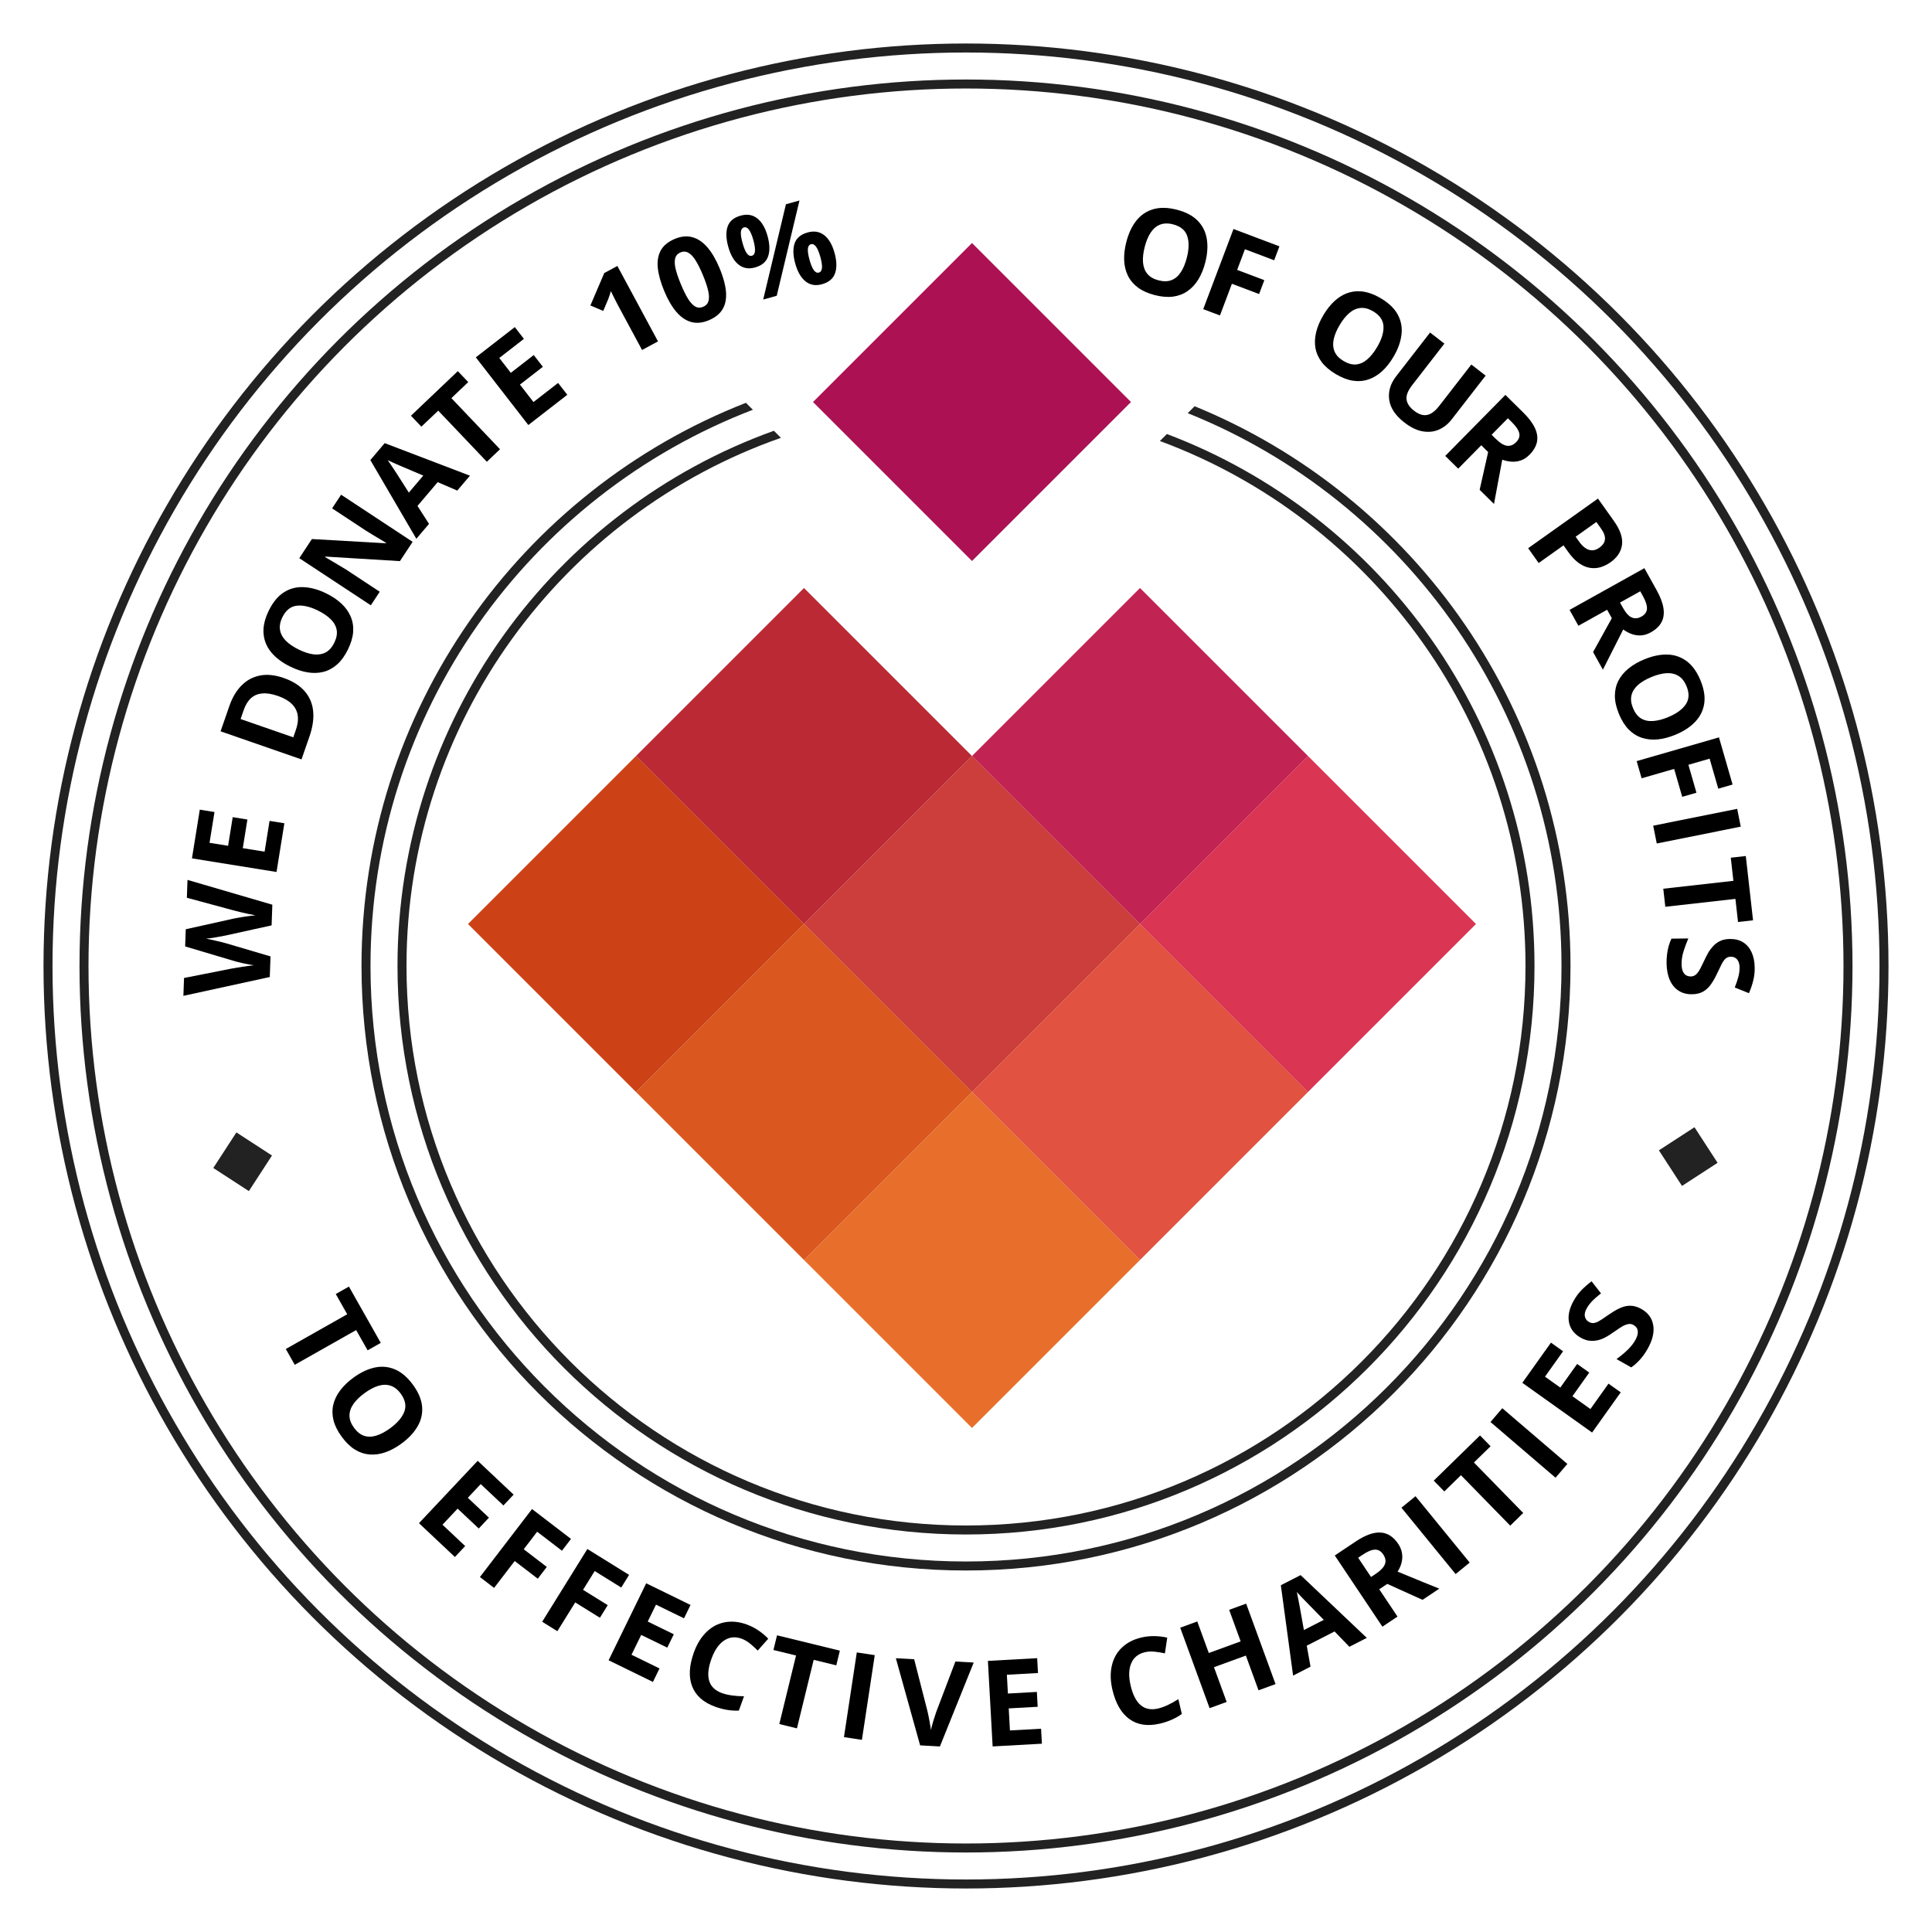 <svg width="322" height="322" viewBox="0 0 322 322" fill="none" xmlns="http://www.w3.org/2000/svg">
<circle cx="161" cy="161" r="147" stroke="#222222" stroke-width="1.5"/>
<circle cx="161" cy="161" r="153" stroke="#222222" stroke-width="1.5"/>
<path d="M49.125 227.467L47.635 224.832L57.87 219.045L55.961 215.67L58.154 214.43L63.461 223.814L61.268 225.055L59.36 221.68L49.125 227.467Z" fill="black"/>
<path d="M66.9 240.605C66.012 241.254 65.122 241.736 64.23 242.049C63.343 242.359 62.472 242.48 61.616 242.412C60.764 242.349 59.944 242.078 59.157 241.597C58.375 241.112 57.64 240.399 56.952 239.458C56.265 238.518 55.808 237.601 55.583 236.709C55.364 235.813 55.352 234.947 55.547 234.111C55.746 233.28 56.13 232.487 56.699 231.732C57.268 230.977 57.999 230.273 58.893 229.62C60.086 228.748 61.266 228.183 62.433 227.927C63.609 227.671 64.74 227.772 65.824 228.23C66.909 228.687 67.91 229.544 68.828 230.8C69.743 232.05 70.25 233.257 70.349 234.418C70.452 235.585 70.201 236.687 69.597 237.726C68.998 238.769 68.098 239.729 66.9 240.605ZM60.75 232.194C59.946 232.781 59.325 233.389 58.888 234.015C58.46 234.642 58.245 235.287 58.245 235.948C58.25 236.606 58.502 237.277 59.002 237.96C59.509 238.654 60.075 239.103 60.701 239.307C61.331 239.507 62.006 239.493 62.727 239.265C63.456 239.038 64.223 238.631 65.027 238.043C66.236 237.159 67.022 236.238 67.385 235.278C67.748 234.319 67.551 233.322 66.794 232.287C66.291 231.598 65.722 231.151 65.088 230.946C64.463 230.741 63.783 230.75 63.05 230.971C62.326 231.194 61.559 231.602 60.75 232.194Z" fill="black"/>
<path d="M75.816 259.499L69.829 253.863L79.616 243.467L85.603 249.104L83.902 250.91L80.12 247.349L77.971 249.631L81.49 252.945L79.79 254.751L76.271 251.437L73.747 254.118L77.53 257.679L75.816 259.499Z" fill="black"/>
<path d="M82.35 264.65L79.986 262.838L88.671 251.507L95.166 256.485L93.657 258.454L89.526 255.287L87.287 258.209L91.131 261.156L89.628 263.117L85.784 260.17L82.35 264.65Z" fill="black"/>
<path d="M92.892 271.865L90.362 270.294L97.894 258.165L104.846 262.482L103.537 264.589L99.115 261.843L97.173 264.971L101.288 267.526L99.985 269.625L95.87 267.07L92.892 271.865Z" fill="black"/>
<path d="M108.822 280.321L101.434 276.712L107.7 263.883L115.089 267.492L114 269.721L109.332 267.441L107.956 270.257L112.3 272.379L111.211 274.608L106.867 272.486L105.251 275.794L109.92 278.075L108.822 280.321Z" fill="black"/>
<path d="M123.599 273.116C122.527 272.729 121.552 272.833 120.672 273.429C119.794 274.018 119.095 275.032 118.575 276.471C117.492 279.465 118.074 281.368 120.321 282.181C121.264 282.521 122.491 282.699 124.003 282.712L123.139 285.1C121.871 285.16 120.558 284.945 119.198 284.454C117.245 283.748 115.965 282.617 115.358 281.061C114.752 279.499 114.85 277.61 115.652 275.393C116.156 273.998 116.852 272.868 117.739 272.005C118.628 271.135 119.647 270.594 120.798 270.38C121.957 270.162 123.176 270.284 124.455 270.747C125.759 271.218 126.956 272.007 128.044 273.114L126.289 275.096C125.873 274.676 125.443 274.285 124.999 273.924C124.555 273.562 124.089 273.293 123.599 273.116Z" fill="black"/>
<path d="M132.825 288.06L129.884 287.342L132.673 275.92L128.906 275L129.504 272.553L139.977 275.11L139.38 277.558L135.614 276.638L132.825 288.06Z" fill="black"/>
<path d="M140.659 289.521L142.799 275.405L145.792 275.858L143.652 289.975L140.659 289.521Z" fill="black"/>
<path d="M159.234 276.92L162.286 277.089L156.651 291.077L153.355 290.894L149.308 276.371L152.36 276.54L154.572 285.171C154.694 285.68 154.814 286.274 154.933 286.952C155.059 287.624 155.134 288.091 155.159 288.353C155.263 287.759 155.565 286.726 156.064 285.254L159.234 276.92Z" fill="black"/>
<path d="M173.65 290.617L165.44 291.072L164.651 276.816L172.861 276.362L172.998 278.838L167.811 279.125L167.984 282.255L172.811 281.988L172.948 284.465L168.121 284.732L168.324 288.408L173.512 288.121L173.65 290.617Z" fill="black"/>
<path d="M190.817 275.368C189.708 275.628 188.947 276.247 188.535 277.227C188.121 278.2 188.089 279.431 188.438 280.921C189.164 284.02 190.691 285.297 193.017 284.752C193.993 284.523 195.118 284.002 196.392 283.188L196.971 285.661C195.942 286.403 194.724 286.94 193.316 287.27C191.294 287.744 189.604 287.494 188.246 286.522C186.887 285.544 185.938 283.907 185.4 281.613C185.062 280.167 185.028 278.841 185.3 277.634C185.571 276.42 186.13 275.41 186.977 274.603C187.829 273.788 188.917 273.225 190.242 272.915C191.592 272.598 193.025 272.607 194.541 272.94L194.152 275.559C193.574 275.433 193.001 275.341 192.432 275.28C191.862 275.22 191.324 275.249 190.817 275.368Z" fill="black"/>
<path d="M212.589 280.683L209.754 281.717L207.641 275.929L202.33 277.868L204.443 283.656L201.599 284.694L196.703 271.282L199.547 270.244L201.466 275.501L206.777 273.562L204.859 268.305L207.693 267.271L212.589 280.683Z" fill="black"/>
<path d="M224.897 274.464L222.428 271.91L217.794 274.28L218.42 277.777L215.516 279.263L213.474 264.205L216.769 262.519L227.801 272.979L224.897 274.464ZM220.628 269.979C218.374 267.673 217.1 266.368 216.806 266.065C216.517 265.759 216.297 265.514 216.144 265.329C216.332 266.169 216.723 268.283 217.316 271.673L220.628 269.979Z" fill="black"/>
<path d="M228.504 262.832L229.316 262.289C230.111 261.757 230.61 261.232 230.811 260.713C231.013 260.195 230.923 259.651 230.543 259.083C230.167 258.52 229.704 258.25 229.155 258.272C228.612 258.291 227.934 258.572 227.122 259.115L226.359 259.625L228.504 262.832ZM229.872 264.877L232.918 269.431L230.401 271.114L222.464 259.247L225.922 256.934C227.535 255.855 228.925 255.352 230.094 255.424C231.258 255.491 232.241 256.123 233.041 257.319C233.507 258.017 233.732 258.768 233.713 259.571C233.691 260.369 233.431 261.158 232.934 261.937C236.504 263.411 238.82 264.356 239.882 264.773L237.09 266.641L231.211 263.982L229.872 264.877Z" fill="black"/>
<path d="M242.603 262.344L233.574 251.284L235.919 249.369L244.948 260.429L242.603 262.344Z" fill="black"/>
<path d="M253.872 252.162L251.707 254.277L243.491 245.866L240.717 248.575L238.957 246.773L246.669 239.239L248.43 241.042L245.656 243.751L253.872 252.162Z" fill="black"/>
<path d="M259.257 246.287L248.412 237.002L250.381 234.702L261.226 243.988L259.257 246.287Z" fill="black"/>
<path d="M270.12 232.059L265.349 238.756L253.721 230.471L258.492 223.774L260.513 225.214L257.498 229.445L260.051 231.264L262.856 227.327L264.876 228.766L262.071 232.703L265.07 234.84L268.084 230.608L270.12 232.059Z" fill="black"/>
<path d="M273.577 218.172C274.699 218.807 275.354 219.712 275.541 220.888C275.732 222.058 275.421 223.362 274.607 224.802C273.857 226.128 272.944 227.16 271.869 227.898L269.42 226.514C270.269 225.887 270.933 225.327 271.413 224.836C271.896 224.338 272.274 223.849 272.546 223.367C272.873 222.789 273.012 222.285 272.964 221.854C272.92 221.417 272.679 221.075 272.243 220.829C271.999 220.691 271.745 220.637 271.481 220.667C271.212 220.694 270.914 220.791 270.587 220.958C270.264 221.12 269.681 221.497 268.837 222.089C268.051 222.647 267.386 223.022 266.843 223.216C266.299 223.41 265.745 223.497 265.181 223.477C264.616 223.457 264.042 223.282 263.458 222.951C262.359 222.33 261.705 221.47 261.495 220.372C261.289 219.268 261.558 218.059 262.301 216.744C262.667 216.098 263.091 215.526 263.574 215.029C264.06 214.526 264.623 214.033 265.263 213.55L266.831 215.558C266.184 216.068 265.684 216.51 265.329 216.885C264.978 217.255 264.684 217.65 264.447 218.069C264.165 218.568 264.064 219.016 264.146 219.414C264.228 219.812 264.456 220.116 264.83 220.328C265.062 220.459 265.297 220.521 265.533 220.512C265.764 220.501 266.027 220.425 266.323 220.286C266.616 220.138 267.221 219.743 268.137 219.102C269.349 218.254 270.358 217.773 271.163 217.66C271.961 217.543 272.766 217.714 273.577 218.172Z" fill="black"/>
<path d="M31.249 146.649L45.389 150.784L45.268 154.229L37.704 155.896C37.56 155.93 37.34 155.975 37.045 156.029C36.75 156.084 36.428 156.141 36.081 156.201C35.727 156.26 35.396 156.313 35.088 156.361C34.774 156.402 34.526 156.429 34.343 156.442C34.524 156.468 34.767 156.516 35.071 156.585C35.375 156.648 35.698 156.721 36.04 156.805C36.383 156.882 36.703 156.959 36.999 157.034C37.297 157.11 37.522 157.17 37.677 157.215L45.085 159.401L44.964 162.837L30.567 165.973L30.672 162.996L38.524 161.446C38.761 161.403 39.042 161.354 39.37 161.3C39.698 161.24 40.042 161.184 40.402 161.132C40.756 161.072 41.1 161.023 41.433 160.982C41.761 160.935 42.045 160.903 42.287 160.885C42.041 160.844 41.756 160.792 41.432 160.728C41.102 160.664 40.769 160.597 40.433 160.527C40.09 160.45 39.774 160.373 39.483 160.298C39.193 160.222 38.958 160.156 38.777 160.097L30.858 157.736L30.959 154.876L39.025 153.08C39.202 153.041 39.442 152.997 39.743 152.949C40.038 152.894 40.359 152.84 40.706 152.788C41.053 152.735 41.394 152.688 41.727 152.648C42.055 152.601 42.339 152.568 42.581 152.551C42.257 152.494 41.866 152.418 41.407 152.324C40.941 152.223 40.479 152.118 40.02 152.011C39.562 151.897 39.178 151.799 38.868 151.716L31.144 149.626L31.249 146.649Z" fill="black"/>
<path d="M47.395 137.212L46.088 145.331L31.992 143.062L33.299 134.944L35.748 135.338L34.922 140.468L38.017 140.966L38.785 136.193L41.234 136.587L40.466 141.36L44.101 141.945L44.926 136.815L47.395 137.212Z" fill="black"/>
<path d="M47.262 112.991C48.782 113.519 49.95 114.252 50.768 115.19C51.583 116.121 52.057 117.226 52.191 118.506C52.32 119.784 52.115 121.199 51.577 122.748L50.251 126.568L36.763 121.886L38.233 117.651C38.724 116.237 39.402 115.097 40.267 114.233C41.126 113.366 42.147 112.818 43.33 112.588C44.506 112.355 45.817 112.49 47.262 112.991ZM46.305 115.988C45.309 115.642 44.439 115.505 43.697 115.579C42.951 115.643 42.325 115.909 41.819 116.374C41.315 116.833 40.918 117.481 40.628 118.317L40.099 119.839L48.882 122.888L49.308 121.661C49.792 120.265 49.78 119.099 49.271 118.165C48.764 117.223 47.775 116.498 46.305 115.988Z" fill="black"/>
<path d="M54.379 98.904C55.367 99.388 56.207 99.952 56.899 100.596C57.586 101.236 58.098 101.951 58.437 102.741C58.778 103.524 58.919 104.376 58.86 105.296C58.794 106.214 58.506 107.196 57.993 108.243C57.48 109.289 56.882 110.12 56.197 110.734C55.506 111.345 54.745 111.759 53.914 111.976C53.086 112.186 52.205 112.215 51.272 112.063C50.339 111.91 49.376 111.591 48.382 111.104C47.055 110.454 46.006 109.672 45.236 108.758C44.462 107.836 44.026 106.788 43.926 105.616C43.826 104.443 44.118 103.158 44.802 101.761C45.484 100.369 46.316 99.359 47.297 98.731C48.282 98.097 49.374 97.806 50.575 97.857C51.777 97.902 53.045 98.251 54.379 98.904ZM49.795 108.262C50.69 108.7 51.516 108.967 52.274 109.063C53.029 109.15 53.699 109.04 54.285 108.732C54.864 108.421 55.34 107.886 55.713 107.126C56.091 106.354 56.225 105.644 56.114 104.996C55.998 104.345 55.672 103.753 55.135 103.222C54.594 102.682 53.877 102.193 52.983 101.755C51.638 101.096 50.456 100.829 49.438 100.954C48.42 101.079 47.629 101.717 47.065 102.869C46.69 103.635 46.559 104.347 46.672 105.004C46.782 105.652 47.106 106.249 47.643 106.795C48.178 107.332 48.895 107.821 49.795 108.262Z" fill="black"/>
<path d="M68.772 90.307L66.655 93.52L54.219 92.763L54.17 92.837C54.56 93.062 54.95 93.292 55.342 93.527C55.733 93.761 56.124 93.996 56.515 94.23C56.901 94.461 57.29 94.694 57.681 94.928L63.291 98.625L61.803 100.884L49.881 93.028L51.982 89.84L64.323 90.545L64.361 90.488C63.984 90.255 63.608 90.027 63.233 89.803C62.858 89.58 62.483 89.356 62.108 89.132C61.737 88.903 61.365 88.674 60.994 88.445L55.351 84.727L56.85 82.451L68.772 90.307Z" fill="black"/>
<path d="M76.21 81.766L72.95 80.355L69.581 84.323L71.502 87.312L69.391 89.798L61.724 76.678L64.119 73.857L78.322 79.279L76.21 81.766ZM70.547 79.263L67.346 77.903C67.135 77.809 66.862 77.693 66.527 77.554C66.192 77.406 65.852 77.258 65.507 77.111C65.162 76.954 64.866 76.814 64.621 76.691C64.782 76.913 64.976 77.198 65.203 77.544C65.429 77.881 65.643 78.204 65.843 78.51C66.044 78.817 66.186 79.037 66.271 79.168L68.138 82.099L70.547 79.263Z" fill="black"/>
<path d="M83.334 74.874L81.141 76.96L73.037 68.441L70.228 71.112L68.492 69.287L76.304 61.857L78.04 63.682L75.231 66.354L83.334 74.874Z" fill="black"/>
<path d="M94.551 65.798L88.054 70.838L79.303 59.557L85.8 54.517L87.32 56.477L83.215 59.661L85.136 62.138L88.956 59.175L90.476 61.135L86.657 64.098L88.913 67.007L93.019 63.823L94.551 65.798Z" fill="black"/>
<path d="M109.666 56.899L107.01 58.33L103.092 51.057C102.984 50.856 102.854 50.608 102.702 50.313C102.547 50.011 102.392 49.703 102.237 49.387C102.079 49.066 101.937 48.776 101.813 48.518C101.79 48.626 101.73 48.825 101.634 49.113C101.541 49.392 101.45 49.649 101.361 49.882L100.541 51.82L98.399 50.911L100.712 45.506L102.896 44.329L109.666 56.899Z" fill="black"/>
<path d="M119.928 44.694C120.37 45.758 120.68 46.743 120.858 47.648C121.043 48.552 121.073 49.371 120.948 50.106C120.83 50.84 120.539 51.482 120.077 52.033C119.615 52.584 118.964 53.035 118.122 53.384C117.064 53.823 116.084 53.916 115.182 53.663C114.278 53.404 113.454 52.837 112.71 51.962C111.963 51.08 111.297 49.933 110.71 48.52C110.118 47.095 109.76 45.816 109.635 44.684C109.514 43.543 109.678 42.562 110.127 41.741C110.576 40.921 111.362 40.277 112.487 39.81C113.539 39.373 114.517 39.284 115.421 39.543C116.329 39.794 117.159 40.359 117.911 41.238C118.662 42.111 119.334 43.262 119.928 44.694ZM113.479 47.371C113.896 48.375 114.298 49.191 114.686 49.82C115.077 50.44 115.475 50.863 115.879 51.09C116.284 51.317 116.72 51.333 117.189 51.138C117.652 50.946 117.948 50.63 118.075 50.189C118.206 49.74 118.19 49.158 118.027 48.443C117.861 47.722 117.569 46.857 117.15 45.847C116.733 44.843 116.328 44.028 115.934 43.401C115.54 42.776 115.138 42.35 114.727 42.126C114.321 41.893 113.886 41.873 113.423 42.065C112.954 42.26 112.658 42.583 112.536 43.036C112.411 43.482 112.431 44.066 112.597 44.787C112.768 45.505 113.062 46.367 113.479 47.371Z" fill="black"/>
<path d="M123.428 35.942C124.506 35.641 125.43 35.789 126.198 36.386C126.966 36.982 127.54 37.961 127.92 39.322C128.299 40.683 128.333 41.819 128.019 42.731C127.706 43.643 126.979 44.258 125.838 44.577C124.778 44.873 123.865 44.715 123.1 44.104C122.335 43.493 121.762 42.507 121.382 41.147C121.002 39.786 120.965 38.657 121.269 37.761C121.579 36.864 122.299 36.257 123.428 35.942ZM123.995 37.903C123.688 37.989 123.516 38.246 123.481 38.675C123.445 39.104 123.537 39.714 123.758 40.504C123.978 41.294 124.216 41.866 124.47 42.221C124.725 42.576 125.006 42.71 125.313 42.625C125.62 42.539 125.792 42.282 125.828 41.852C125.868 41.415 125.777 40.799 125.554 40.002C125.334 39.212 125.094 38.644 124.835 38.297C124.582 37.948 124.302 37.817 123.995 37.903ZM133.246 33.415L129.456 49.295L127.199 49.926L130.989 34.045L133.246 33.415ZM134.593 38.747C135.671 38.446 136.595 38.594 137.363 39.191C138.131 39.787 138.705 40.766 139.085 42.127C139.463 43.481 139.495 44.614 139.182 45.526C138.869 46.438 138.141 47.054 137 47.372C135.94 47.668 135.028 47.511 134.262 46.9C133.497 46.288 132.925 45.306 132.547 43.951C132.168 42.591 132.13 41.462 132.434 40.566C132.744 39.668 133.464 39.062 134.593 38.747ZM135.16 40.708C134.853 40.793 134.681 41.051 134.646 41.48C134.61 41.909 134.702 42.518 134.923 43.309C135.143 44.099 135.381 44.671 135.636 45.026C135.89 45.381 136.171 45.515 136.478 45.429C136.785 45.344 136.957 45.086 136.993 44.657C137.033 44.22 136.942 43.603 136.72 42.807C136.499 42.017 136.259 41.449 136 41.102C135.747 40.753 135.467 40.622 135.16 40.708Z" fill="black"/>
<path d="M200.876 43.752C200.602 44.818 200.22 45.755 199.73 46.563C199.242 47.365 198.645 48.012 197.941 48.503C197.243 48.996 196.437 49.307 195.524 49.435C194.612 49.557 193.592 49.473 192.463 49.183C191.334 48.893 190.4 48.475 189.66 47.928C188.921 47.376 188.362 46.714 187.981 45.944C187.607 45.176 187.401 44.32 187.361 43.375C187.321 42.431 187.439 41.422 187.715 40.351C188.082 38.919 188.636 37.734 189.374 36.794C190.121 35.85 191.058 35.21 192.186 34.875C193.315 34.54 194.632 34.566 196.139 34.953C197.64 35.339 198.797 35.948 199.611 36.783C200.432 37.619 200.938 38.629 201.131 39.815C201.33 41.002 201.245 42.314 200.876 43.752ZM190.784 41.159C190.536 42.124 190.442 42.987 190.502 43.749C190.569 44.505 190.813 45.139 191.233 45.651C191.654 46.156 192.275 46.513 193.095 46.724C193.927 46.938 194.65 46.925 195.262 46.686C195.877 46.44 196.389 46.001 196.801 45.367C197.22 44.729 197.554 43.927 197.802 42.962C198.174 41.512 198.197 40.301 197.868 39.329C197.54 38.358 196.754 37.712 195.512 37.393C194.686 37.181 193.963 37.197 193.342 37.441C192.73 37.68 192.21 38.118 191.785 38.755C191.367 39.387 191.033 40.188 190.784 41.159Z" fill="black"/>
<path d="M203.325 52.577L200.538 51.525L205.581 38.167L213.237 41.057L212.361 43.378L207.491 41.54L206.191 44.984L210.723 46.695L209.85 49.006L205.318 47.296L203.325 52.577Z" fill="black"/>
<path d="M232.23 59.497C231.669 60.444 231.04 61.236 230.343 61.875C229.649 62.508 228.895 62.962 228.082 63.236C227.273 63.513 226.413 63.586 225.5 63.453C224.591 63.314 223.635 62.948 222.632 62.353C221.63 61.758 220.85 61.095 220.293 60.363C219.739 59.626 219.387 58.834 219.238 57.989C219.094 57.146 219.136 56.266 219.362 55.348C219.589 54.431 219.985 53.496 220.549 52.544C221.303 51.273 222.167 50.29 223.139 49.595C224.121 48.898 225.2 48.547 226.376 48.541C227.553 48.535 228.811 48.929 230.149 49.723C231.481 50.514 232.422 51.424 232.969 52.453C233.523 53.485 233.726 54.597 233.579 55.789C233.437 56.985 232.988 58.221 232.23 59.497ZM223.269 54.18C222.761 55.037 222.428 55.839 222.273 56.587C222.125 57.332 222.182 58.009 222.442 58.618C222.705 59.22 223.2 59.738 223.928 60.169C224.667 60.608 225.364 60.798 226.019 60.74C226.678 60.677 227.293 60.399 227.866 59.906C228.447 59.41 228.992 58.734 229.501 57.878C230.265 56.59 230.625 55.434 230.582 54.409C230.539 53.384 229.966 52.545 228.863 51.89C228.13 51.455 227.431 51.267 226.767 51.328C226.112 51.386 225.491 51.66 224.904 52.152C224.325 52.642 223.781 53.318 223.269 54.18Z" fill="black"/>
<path d="M247.606 62.605L241.943 69.904C241.341 70.681 240.624 71.249 239.792 71.609C238.97 71.969 238.07 72.061 237.092 71.888C236.119 71.719 235.108 71.227 234.059 70.413C232.567 69.255 231.725 67.993 231.534 66.625C231.343 65.257 231.734 63.946 232.708 62.69L238.346 55.422L240.73 57.271L235.373 64.177C234.651 65.108 234.335 65.909 234.424 66.58C234.513 67.251 234.931 67.876 235.677 68.454C236.202 68.861 236.696 69.1 237.159 69.172C237.628 69.247 238.086 69.157 238.531 68.901C238.977 68.645 239.425 68.227 239.876 67.645L245.221 60.755L247.606 62.605Z" fill="black"/>
<path d="M253.86 68.739C254.783 69.648 255.434 70.509 255.812 71.321C256.196 72.138 256.312 72.915 256.161 73.652C256.01 74.39 255.596 75.102 254.92 75.788C254.463 76.252 253.975 76.571 253.456 76.745C252.937 76.919 252.415 76.985 251.89 76.943C251.365 76.901 250.86 76.792 250.375 76.616L248.999 83.994L246.607 81.636L248.025 75.341L246.877 74.21L243.032 78.112L240.875 75.987L250.897 65.819L253.86 68.739ZM251.966 70.355L251.312 69.71L248.605 72.458L249.3 73.143C250.014 73.847 250.641 74.231 251.18 74.296C251.728 74.362 252.231 74.162 252.688 73.698C253.163 73.216 253.334 72.709 253.202 72.175C253.073 71.647 252.662 71.04 251.966 70.355Z" fill="black"/>
<path d="M268.971 86.811C270.039 88.313 270.494 89.639 270.337 90.789C270.186 91.935 269.545 92.91 268.415 93.713C267.906 94.076 267.363 94.346 266.786 94.524C266.215 94.698 265.625 94.739 265.015 94.645C264.409 94.557 263.794 94.299 263.171 93.871C262.553 93.44 261.942 92.8 261.338 91.951L260.586 90.893L256.447 93.836L254.693 91.368L266.328 83.095L268.971 86.811ZM266.859 88.121L266.061 86.999L262.607 89.455L263.184 90.267C263.513 90.729 263.858 91.086 264.222 91.339C264.585 91.591 264.963 91.718 265.355 91.719C265.747 91.72 266.147 91.575 266.556 91.285C267.129 90.877 267.44 90.416 267.49 89.902C267.545 89.383 267.334 88.79 266.859 88.121Z" fill="black"/>
<path d="M276.09 98.33C276.721 99.462 277.104 100.47 277.24 101.356C277.38 102.247 277.273 103.026 276.922 103.692C276.57 104.357 275.973 104.925 275.132 105.394C274.563 105.711 274.005 105.881 273.458 105.902C272.911 105.924 272.392 105.841 271.899 105.654C271.407 105.466 270.953 105.22 270.537 104.915L267.149 111.612L265.513 108.678L268.638 103.033L267.853 101.626L263.068 104.294L261.594 101.65L274.064 94.697L276.09 98.33ZM273.819 99.35L273.372 98.549L270.003 100.427L270.478 101.28C270.967 102.156 271.46 102.701 271.96 102.914C272.468 103.13 273.006 103.08 273.575 102.763C274.166 102.433 274.473 101.994 274.495 101.445C274.52 100.901 274.294 100.203 273.819 99.35Z" fill="black"/>
<path d="M279.206 122.47C278.188 122.889 277.209 123.144 276.268 123.235C275.333 123.324 274.458 123.234 273.643 122.963C272.831 122.699 272.1 122.24 271.45 121.585C270.806 120.928 270.263 120.06 269.819 118.982C269.376 117.905 269.152 116.906 269.146 115.986C269.147 115.063 269.342 114.219 269.731 113.454C270.122 112.694 270.684 112.016 271.417 111.419C272.15 110.822 273.028 110.312 274.052 109.891C275.418 109.329 276.699 109.062 277.894 109.092C279.097 109.125 280.171 109.493 281.115 110.196C282.059 110.898 282.827 111.969 283.419 113.408C284.008 114.841 284.213 116.133 284.032 117.285C283.853 118.443 283.347 119.453 282.513 120.318C281.681 121.188 280.579 121.905 279.206 122.47ZM275.241 112.834C274.32 113.213 273.572 113.654 272.998 114.158C272.433 114.665 272.071 115.24 271.913 115.882C271.76 116.522 271.845 117.233 272.167 118.016C272.494 118.811 272.937 119.382 273.495 119.73C274.06 120.075 274.719 120.222 275.473 120.173C276.235 120.126 277.077 119.914 277.998 119.535C279.383 118.965 280.366 118.258 280.948 117.413C281.53 116.568 281.577 115.553 281.089 114.367C280.764 113.578 280.318 113.008 279.752 112.657C279.193 112.31 278.532 112.156 277.767 112.196C277.01 112.24 276.169 112.452 275.241 112.834Z" fill="black"/>
<path d="M273.603 129.715L272.777 126.853L286.495 122.896L288.764 130.758L286.38 131.446L284.938 126.445L281.4 127.465L282.743 132.119L280.369 132.804L279.026 128.15L273.603 129.715Z" fill="black"/>
<path d="M275.532 137.614L289.531 134.805L290.126 137.774L276.128 140.582L275.532 137.614Z" fill="black"/>
<path d="M277.552 151.13L277.213 148.121L288.897 146.805L288.463 142.952L290.967 142.67L292.174 153.383L289.67 153.665L289.236 149.813L277.552 151.13Z" fill="black"/>
<path d="M281.983 165.71C281.137 165.72 280.399 165.523 279.769 165.12C279.139 164.717 278.65 164.124 278.303 163.34C277.955 162.563 277.775 161.614 277.762 160.495C277.756 160 277.783 159.515 277.843 159.039C277.902 158.569 277.991 158.116 278.11 157.678C278.235 157.247 278.39 156.835 278.574 156.442L281.386 156.409C281.095 157.09 280.833 157.796 280.6 158.528C280.368 159.26 280.256 159.984 280.264 160.7C280.27 161.195 280.34 161.591 280.474 161.889C280.607 162.194 280.789 162.413 281.018 162.547C281.248 162.681 281.509 162.746 281.802 162.743C282.16 162.739 282.465 162.615 282.716 162.371C282.967 162.127 283.2 161.792 283.417 161.367C283.633 160.947 283.865 160.473 284.113 159.942C284.266 159.609 284.45 159.245 284.667 158.852C284.89 158.459 285.163 158.084 285.484 157.729C285.806 157.374 286.196 157.079 286.656 156.846C287.122 156.619 287.68 156.502 288.331 156.495C289.184 156.485 289.915 156.672 290.525 157.055C291.135 157.439 291.604 157.99 291.931 158.709C292.265 159.434 292.438 160.292 292.45 161.281C292.458 162.023 292.379 162.731 292.211 163.403C292.049 164.082 291.81 164.791 291.493 165.531L289.128 164.582C289.388 163.921 289.586 163.33 289.723 162.807C289.867 162.285 289.935 161.753 289.929 161.213C289.925 160.835 289.859 160.514 289.732 160.248C289.612 159.983 289.441 159.783 289.218 159.649C289.001 159.514 288.75 159.449 288.463 159.452C288.125 159.456 287.839 159.557 287.607 159.755C287.382 159.96 287.164 160.262 286.954 160.661C286.744 161.067 286.499 161.572 286.219 162.174C285.883 162.907 285.529 163.533 285.157 164.052C284.792 164.577 284.357 164.982 283.853 165.268C283.355 165.554 282.732 165.701 281.983 165.71Z" fill="black"/>
<path d="M39.4 188.735L35.548 194.665L41.479 198.516L45.33 192.586L39.4 188.735Z" fill="#222222"/>
<path d="M282.413 187.872L276.482 191.723L280.334 197.653L286.264 193.802L282.413 187.872Z" fill="#222222"/>
<path d="M162 182L134 210L162 238L190 210L162 182Z" fill="#E86F2B"/>
<path d="M134 154L106 182L134 210L162 182L134 154Z" fill="#DA5820"/>
<path d="M190 154L162 182L190 210L218 182L190 154Z" fill="#E15240"/>
<path d="M162 126L134 154L162 182L190 154L162 126Z" fill="#CC3E3B"/>
<path d="M218 126L190 154L218 182L246 154L218 126Z" fill="#DA3552"/>
<path d="M106 126L78 154L106 182L134 154L106 126Z" fill="#CC4115"/>
<path d="M190 98L162 126L190 154L218 126L190 98Z" fill="#C12352"/>
<path d="M134 98L106 126L134 154L162 126L134 98Z" fill="#BA2934"/>
<path d="M162 40.5L135.5 67L162 93.5L188.5 67L162 40.5Z" fill="#AC1253"/>
<path d="M124.321 67.135C86.816 81.802 60.25 118.298 60.25 161C60.25 216.643 105.357 261.75 161 261.75C216.643 261.75 261.75 216.643 261.75 161C261.75 118.843 235.857 82.733 199.107 67.706L197.955 68.858C234.468 83.516 260.25 119.247 260.25 161C260.25 215.814 215.814 260.25 161 260.25C106.186 260.25 61.75 215.814 61.75 161C61.75 118.702 88.21 82.583 125.481 68.295L124.321 67.135Z" fill="#222222"/>
<path d="M128.982 71.796C92.409 84.925 66.25 119.908 66.25 161C66.25 213.329 108.671 255.75 161 255.75C213.329 255.75 255.75 213.329 255.75 161C255.75 120.457 230.286 85.862 194.479 72.335L193.313 73.501C228.887 86.643 254.25 120.859 254.25 161C254.25 212.501 212.501 254.25 161 254.25C109.499 254.25 67.75 212.501 67.75 161C67.75 120.308 93.814 85.704 130.158 72.971L128.982 71.796Z" fill="#222222"/>
</svg>
